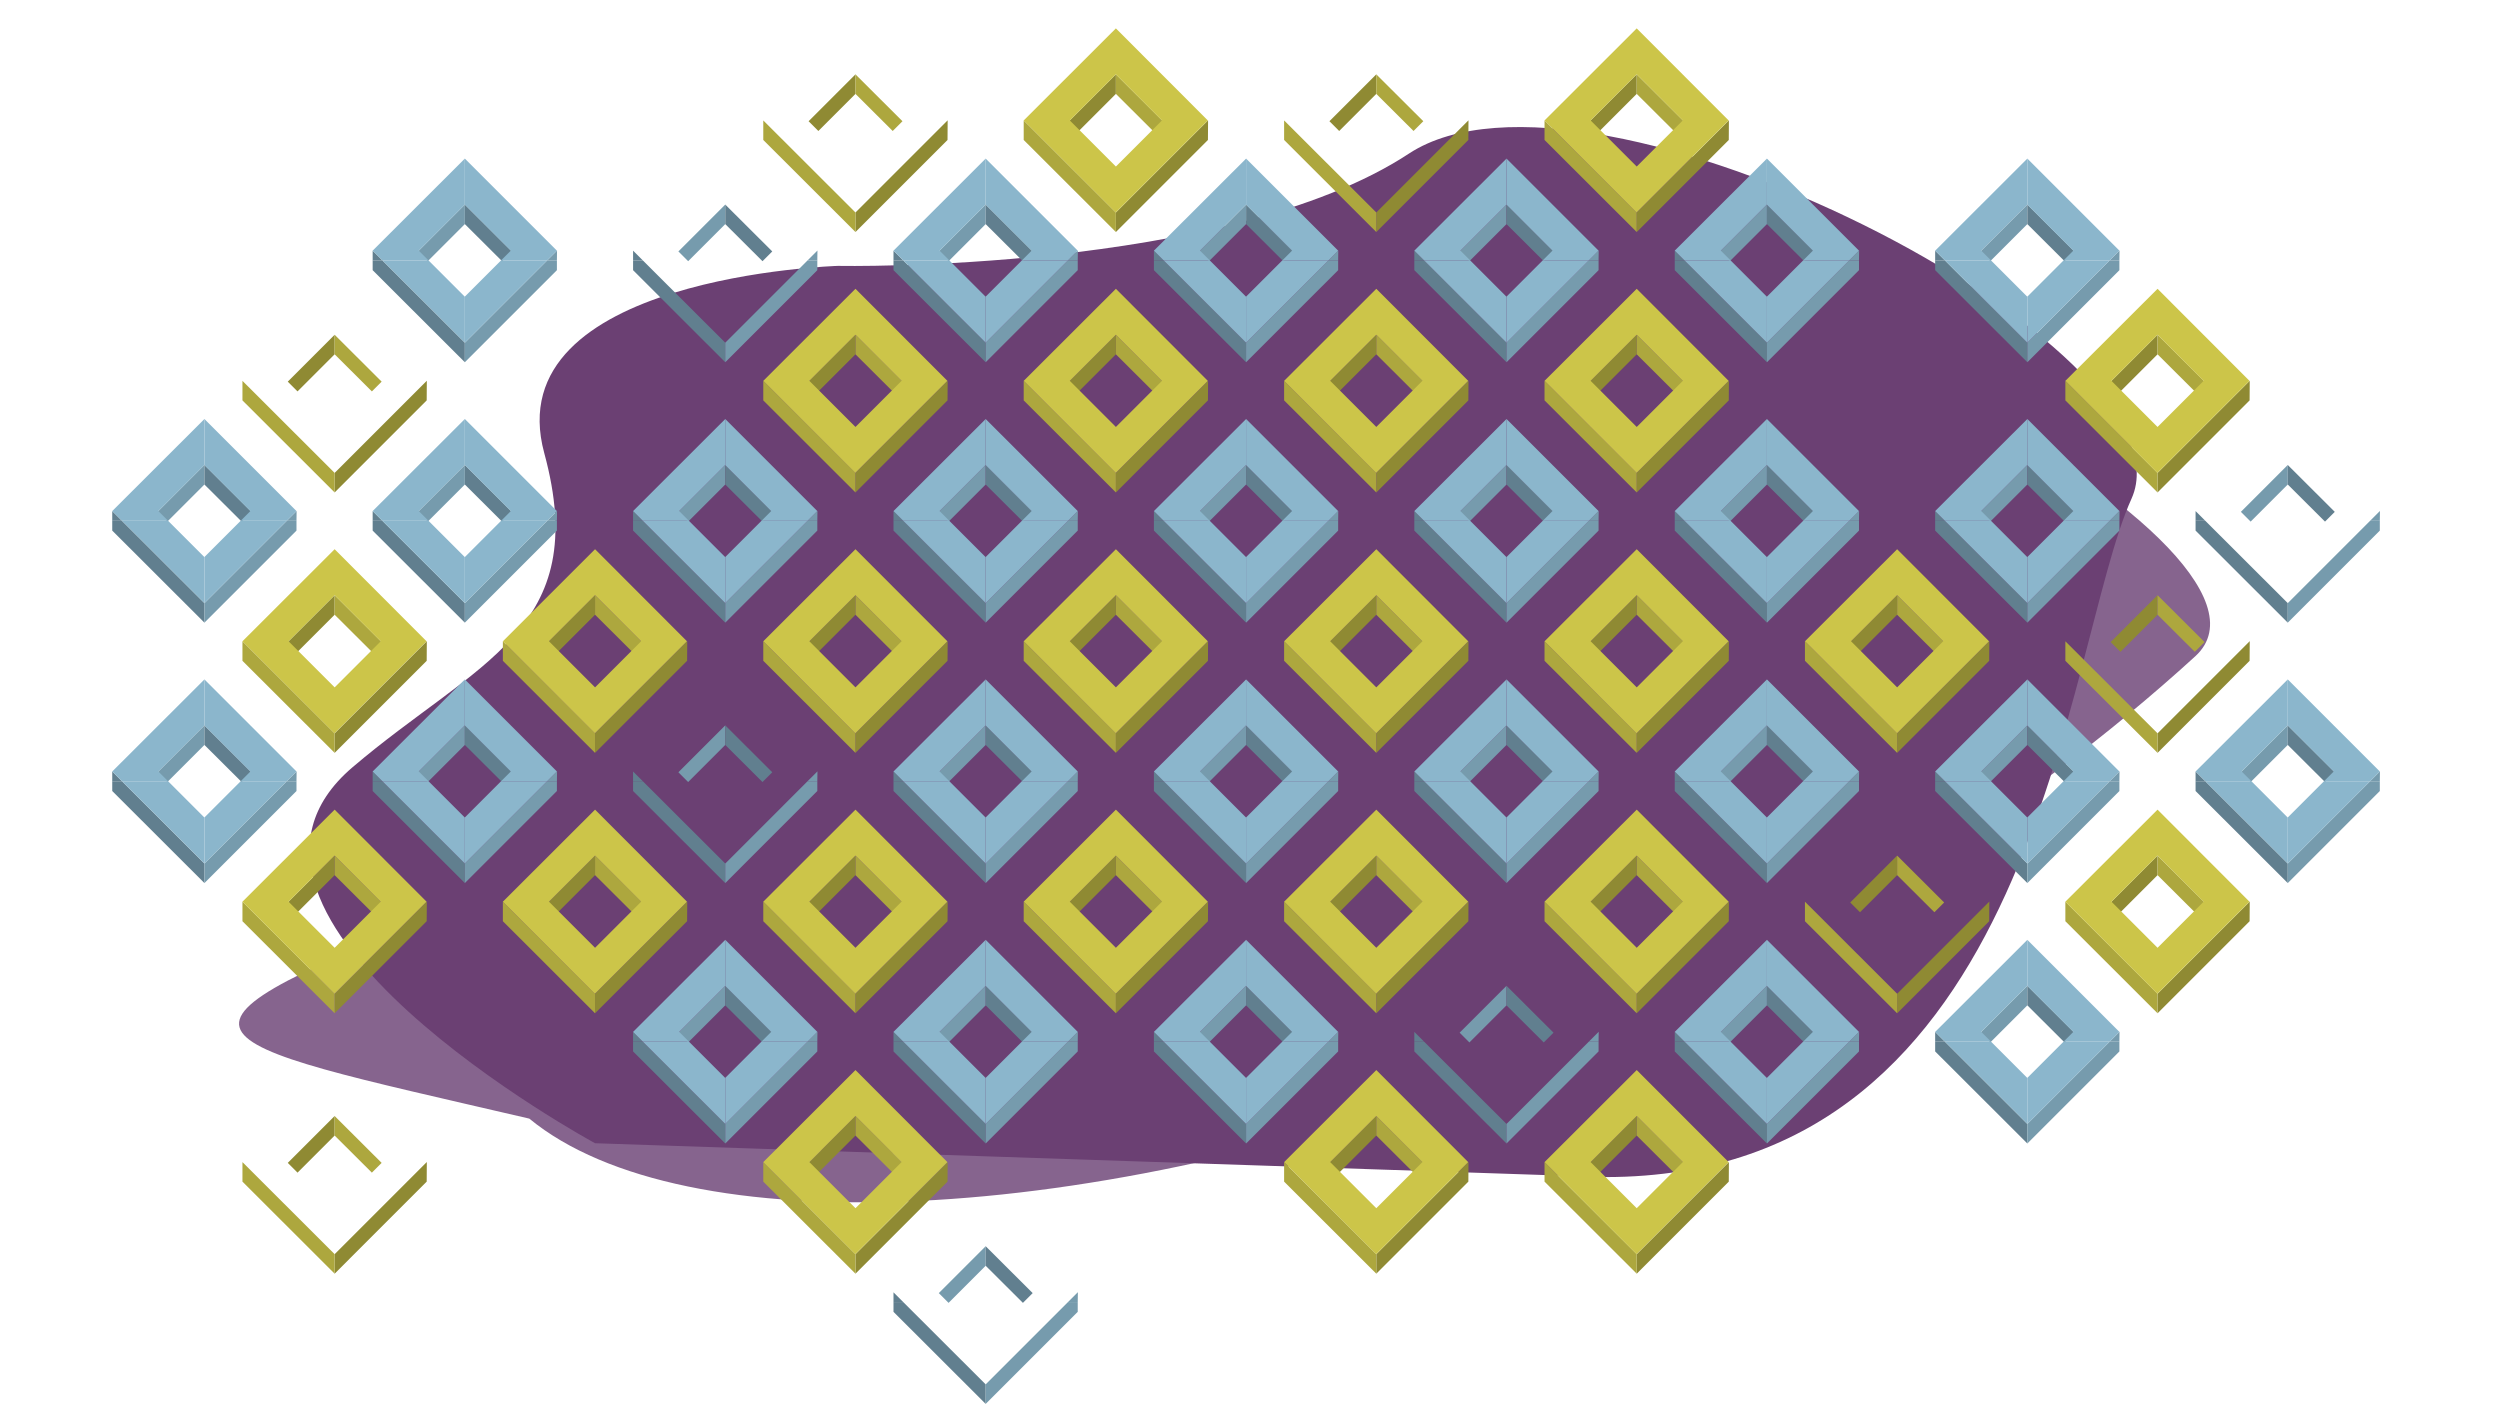<?xml version="1.0" encoding="utf-8"?>
<!-- Generator: Adobe Illustrator 23.0.0, SVG Export Plug-In . SVG Version: 6.00 Build 0)  -->
<svg version="1.1" id="Layer_1" xmlns="http://www.w3.org/2000/svg" xmlns:xlink="http://www.w3.org/1999/xlink" x="0px" y="0px"
	 viewBox="0 0 1920 1080" style="enable-background:new 0 0 1920 1080;" xml:space="preserve">
<style type="text/css">
	.st0{fill:#86648E;}
	.st1{fill:#6B4073;}
	.st2{fill:#769BAD;}
	.st3{fill:#617F8F;}
	.st4{fill:#8BB6CC;}
	.st5{fill:#8F8A33;}
	.st6{fill:#ADA73E;}
	.st7{fill:#CCC549;}
</style>
<path class="st0" d="M457,871c-292.2-69.8-369.5-69.3-137.2-160.8C436.7,664.2,504,605,467,469s225.5-143.8,225.5-143.8
	S991,331,1131,239s648.2,179.9,555,265C1147.7,995,217.5,1057.3,375,678"/>
<path class="st1" d="M457,878c0,0-321-174-186.2-288.8C366.5,507.7,455,484,418,348s225.5-143.8,225.5-143.8S942,210,1082,118
	s607,150,555,265s-71,521-404,521"/>
<g>
	<polygon class="st2" points="357,157.1 321,193.1 328.5,200.6 357,172.1 	"/>
	<polygon class="st3" points="293.7,200 286.2,192.5 286.2,200 	"/>
	<polygon class="st4" points="329.1,200 321.6,192.5 357,157.1 357,157.2 357,121.8 357,121.8 286.2,192.5 293.7,200 	"/>
</g>
<g>
	<polygon class="st3" points="357,157.1 357,172.1 385.6,200.6 393.1,193.1 	"/>
	<polygon class="st2" points="427.7,200 427.8,192.4 420.2,200 	"/>
	<polygon class="st4" points="384.8,200 420.2,200 427.7,192.5 357,121.8 357,157.2 392.3,192.5 	"/>
	<polygon class="st2" points="557,157.1 521,193.1 528.5,200.6 557,172.1 	"/>
	<polygon class="st3" points="493.7,200 486.2,192.5 486.2,200 	"/>
</g>
<g>
	<polygon class="st5" points="657,57.1 621,93.1 628.5,100.6 657,72.1 	"/>
	<polygon class="st6" points="657,57.1 657,72.1 685.6,100.6 693.1,93.1 	"/>
	<polygon class="st5" points="657,163.2 657,178.2 727.7,107.5 727.8,92.4 	"/>
	<polygon class="st6" points="657,163.2 586.2,92.5 586.2,107.5 657,178.2 	"/>
	<polygon class="st3" points="557,157.1 557,172.1 585.6,200.6 593.1,193.1 	"/>
	<polygon class="st2" points="627.7,200 627.8,192.4 620.2,200 	"/>
	<polygon class="st2" points="757,157.1 721,193.1 728.5,200.6 757,172.1 	"/>
	<polygon class="st3" points="693.7,200 686.2,192.5 686.2,200 	"/>
	<polygon class="st4" points="729.1,200 721.6,192.5 757,157.1 757,157.2 757,121.8 757,121.8 686.2,192.5 693.7,200 	"/>
</g>
<g>
	<polygon class="st5" points="857,57.1 821,93.1 828.5,100.6 857,72.1 	"/>
	<polygon class="st6" points="857,57.1 857,72.1 885.6,100.6 893.1,93.1 	"/>
	<polygon class="st5" points="857,163.2 857,178.2 927.7,107.5 927.8,92.4 	"/>
	<polygon class="st6" points="857,163.2 786.2,92.5 786.2,107.5 857,178.2 	"/>
	<path class="st7" d="M857,21.8l-70.8,70.7l70.7,70.7l70.7-70.7L857,21.8z M857,127.9l-35.4-35.4L857,57.1l35.4,35.4L857,127.9z"/>
	<polygon class="st3" points="757,157.1 757,172.1 785.6,200.6 793.1,193.1 	"/>
	<polygon class="st2" points="827.7,200 827.8,192.4 820.2,200 	"/>
	<polygon class="st4" points="784.8,200 820.2,200 827.7,192.5 757,121.8 757,157.2 792.3,192.5 	"/>
	<polygon class="st2" points="957,157.1 921,193.1 928.5,200.6 957,172.1 	"/>
	<polygon class="st3" points="893.7,200 886.2,192.5 886.2,200 	"/>
	<polygon class="st4" points="929.1,200 921.6,192.5 957,157.1 957,157.2 957,121.8 957,121.8 886.2,192.5 893.7,200 	"/>
</g>
<g>
	<polygon class="st5" points="1057,57.1 1021,93.1 1028.5,100.6 1057,72.1 	"/>
	<polygon class="st6" points="1057,57.1 1057,72.1 1085.6,100.6 1093.1,93.1 	"/>
	<polygon class="st5" points="1057,163.2 1057,178.2 1127.7,107.5 1127.8,92.4 	"/>
	<polygon class="st6" points="1057,163.2 986.2,92.5 986.2,107.5 1057,178.2 	"/>
	<polygon class="st3" points="957,157.1 957,172.1 985.6,200.6 993.1,193.1 	"/>
	<polygon class="st2" points="1027.7,200 1027.8,192.4 1020.2,200 	"/>
	<polygon class="st4" points="984.8,200 1020.2,200 1027.7,192.5 957,121.8 957,157.2 992.3,192.5 	"/>
	<polygon class="st2" points="1157,157.1 1121,193.1 1128.5,200.6 1157,172.1 	"/>
	<polygon class="st3" points="1093.7,200 1086.2,192.5 1086.2,200 	"/>
	<polygon class="st4" points="1129.1,200 1121.6,192.5 1157,157.1 1157,157.2 1157,121.8 1157,121.8 1086.2,192.5 1093.7,200 	"/>
</g>
<g>
	<polygon class="st5" points="1257,57.1 1221,93.1 1228.5,100.6 1257,72.1 	"/>
	<polygon class="st6" points="1257,57.1 1257,72.1 1285.6,100.6 1293.1,93.1 	"/>
	<polygon class="st5" points="1257,163.2 1257,178.2 1327.7,107.5 1327.8,92.4 	"/>
	<polygon class="st6" points="1257,163.2 1186.2,92.5 1186.2,107.5 1257,178.2 	"/>
	<path class="st7" d="M1257,21.8l-70.8,70.7l70.7,70.7l70.7-70.7L1257,21.8z M1257,127.9l-35.4-35.4l35.4-35.4l35.4,35.4L1257,127.9
		z"/>
	<polygon class="st3" points="1157,157.1 1157,172.1 1185.6,200.6 1193.1,193.1 	"/>
	<polygon class="st2" points="1227.7,200 1227.8,192.4 1220.2,200 	"/>
	<polygon class="st4" points="1184.8,200 1220.2,200 1227.7,192.5 1157,121.8 1157,157.2 1192.3,192.5 	"/>
	<polygon class="st2" points="1357,157.1 1321,193.1 1328.5,200.6 1357,172.1 	"/>
	<polygon class="st3" points="1293.7,200 1286.2,192.5 1286.2,200 	"/>
	<polygon class="st4" points="1329.1,200 1321.6,192.5 1357,157.1 1357,157.2 1357,121.8 1357,121.8 1286.2,192.5 1293.7,200 	"/>
</g>
<g>
	<polygon class="st3" points="1357,157.1 1357,172.1 1385.6,200.6 1393.1,193.1 	"/>
	<polygon class="st2" points="1427.7,200 1427.8,192.4 1420.2,200 	"/>
	<polygon class="st4" points="1384.8,200 1420.2,200 1427.7,192.5 1357,121.8 1357,157.2 1392.3,192.5 	"/>
	<polygon class="st2" points="1557,157.1 1521,193.1 1528.5,200.6 1557,172.1 	"/>
	<polygon class="st3" points="1493.7,200 1486.2,192.5 1486.2,200 	"/>
	<polygon class="st4" points="1529.1,200 1521.6,192.5 1557,157.1 1557,157.2 1557,121.8 1557,121.8 1486.2,192.5 1493.7,200 	"/>
</g>
<g>
	<polygon class="st3" points="1557,157.1 1557,172.1 1585.6,200.6 1593.1,193.1 	"/>
	<polygon class="st2" points="1627.7,200 1627.8,192.4 1620.2,200 	"/>
	<polygon class="st4" points="1584.8,200 1620.2,200 1627.7,192.5 1557,121.8 1557,157.2 1592.3,192.5 	"/>
</g>
<g>
	<polygon class="st2" points="157,357.1 121,393.1 128.5,400.6 157,372.1 	"/>
	<polygon class="st3" points="93.7,400 86.2,392.5 86.2,400 	"/>
	<polygon class="st4" points="129.1,400 121.6,392.5 157,357.1 157,357.2 157,321.8 157,321.8 86.2,392.5 93.7,400 	"/>
</g>
<g>
	<polygon class="st5" points="257,257.1 221,293.1 228.5,300.6 257,272.1 	"/>
	<polygon class="st6" points="257,257.1 257,272.1 285.6,300.6 293.1,293.1 	"/>
	<polygon class="st5" points="257,363.2 257,378.2 327.7,307.5 327.8,292.4 	"/>
	<polygon class="st6" points="257,363.2 186.2,292.5 186.2,307.5 257,378.2 	"/>
	<polygon class="st3" points="157,357.1 157,372.1 185.6,400.6 193.1,393.1 	"/>
	<polygon class="st2" points="227.7,400 227.8,392.4 220.2,400 	"/>
	<polygon class="st4" points="184.8,400 220.2,400 227.7,392.5 157,321.8 157,357.2 192.3,392.5 	"/>
	<polygon class="st2" points="357,357.1 321,393.1 328.5,400.6 357,372.1 	"/>
	<polygon class="st3" points="293.7,400 286.2,392.5 286.2,400 	"/>
	<polygon class="st4" points="329.1,400 321.6,392.5 357,357.1 357,357.2 357,321.8 357,321.8 286.2,392.5 293.7,400 	"/>
	<polygon class="st3" points="286.2,200 286.2,207.5 357,278.2 357,263.2 293.7,200 	"/>
	<polygon class="st4" points="357,227.8 357,227.9 329.1,200 293.7,200 357,263.2 357,263.2 	"/>
</g>
<g>
	<polygon class="st3" points="357,357.1 357,372.1 385.6,400.6 393.1,393.1 	"/>
	<polygon class="st2" points="427.7,400 427.8,392.4 420.2,400 	"/>
	<polygon class="st4" points="384.8,400 420.2,400 427.7,392.5 357,321.8 357,357.2 392.3,392.5 	"/>
	<polygon class="st2" points="557,357.1 521,393.1 528.5,400.6 557,372.1 	"/>
	<polygon class="st3" points="493.7,400 486.2,392.5 486.2,400 	"/>
	<polygon class="st4" points="529.1,400 521.6,392.5 557,357.1 557,357.2 557,321.8 557,321.8 486.2,392.5 493.7,400 	"/>
	<polygon class="st3" points="486.2,200 486.2,207.5 557,278.2 557,263.2 493.7,200 	"/>
	<polygon class="st2" points="420.2,200 357,263.2 357,278.2 427.7,207.5 427.7,200 	"/>
	<polygon class="st4" points="357,263.2 420.2,200 384.8,200 357,227.8 	"/>
</g>
<g>
	<polygon class="st5" points="657,257.1 621,293.1 628.5,300.6 657,272.1 	"/>
	<polygon class="st6" points="657,257.1 657,272.1 685.6,300.6 693.1,293.1 	"/>
	<polygon class="st5" points="657,363.2 657,378.2 727.7,307.5 727.8,292.4 	"/>
	<polygon class="st6" points="657,363.2 586.2,292.5 586.2,307.5 657,378.2 	"/>
	<path class="st7" d="M657,221.8l-70.8,70.7l70.7,70.7l70.7-70.7L657,221.8z M657,327.9l-35.4-35.4l35.4-35.4l35.4,35.4L657,327.9z"
		/>
	<polygon class="st3" points="557,357.1 557,372.1 585.6,400.6 593.1,393.1 	"/>
	<polygon class="st2" points="627.7,400 627.8,392.4 620.2,400 	"/>
	<polygon class="st4" points="584.8,400 620.2,400 627.7,392.5 557,321.8 557,357.2 592.3,392.5 	"/>
	<polygon class="st2" points="757,357.1 721,393.1 728.5,400.6 757,372.1 	"/>
	<polygon class="st3" points="693.7,400 686.2,392.5 686.2,400 	"/>
	<polygon class="st4" points="729.1,400 721.6,392.5 757,357.1 757,357.2 757,321.8 757,321.8 686.2,392.5 693.7,400 	"/>
	<polygon class="st3" points="686.2,200 686.2,207.5 757,278.2 757,263.2 693.7,200 	"/>
	<polygon class="st4" points="757,227.8 757,227.9 729.1,200 693.7,200 757,263.2 757,263.2 	"/>
	<polygon class="st2" points="620.2,200 557,263.2 557,278.2 627.7,207.5 627.7,200 	"/>
</g>
<g>
	<polygon class="st5" points="857,257.1 821,293.1 828.5,300.6 857,272.1 	"/>
	<polygon class="st6" points="857,257.1 857,272.1 885.6,300.6 893.1,293.1 	"/>
	<polygon class="st5" points="857,363.2 857,378.2 927.7,307.5 927.8,292.4 	"/>
	<polygon class="st6" points="857,363.2 786.2,292.5 786.2,307.5 857,378.2 	"/>
	<path class="st7" d="M857,221.8l-70.8,70.7l70.7,70.7l70.7-70.7L857,221.8z M857,327.9l-35.4-35.4l35.4-35.4l35.4,35.4L857,327.9z"
		/>
	<polygon class="st3" points="757,357.1 757,372.1 785.6,400.6 793.1,393.1 	"/>
	<polygon class="st2" points="827.7,400 827.8,392.4 820.2,400 	"/>
	<polygon class="st4" points="784.8,400 820.2,400 827.7,392.5 757,321.8 757,357.2 792.3,392.5 	"/>
	<polygon class="st2" points="957,357.1 921,393.1 928.5,400.6 957,372.1 	"/>
	<polygon class="st3" points="893.7,400 886.2,392.5 886.2,400 	"/>
	<polygon class="st4" points="929.1,400 921.6,392.5 957,357.1 957,357.2 957,321.8 957,321.8 886.2,392.5 893.7,400 	"/>
	<polygon class="st3" points="886.2,200 886.2,207.5 957,278.2 957,263.2 893.7,200 	"/>
	<polygon class="st4" points="957,227.8 957,227.9 929.1,200 893.7,200 957,263.2 957,263.2 	"/>
	<polygon class="st2" points="820.2,200 757,263.2 757,278.2 827.7,207.5 827.7,200 	"/>
	<polygon class="st4" points="757,263.2 820.2,200 784.8,200 757,227.8 	"/>
</g>
<g>
	<polygon class="st5" points="1057,257.1 1021,293.1 1028.5,300.6 1057,272.1 	"/>
	<polygon class="st6" points="1057,257.1 1057,272.1 1085.6,300.6 1093.1,293.1 	"/>
	<polygon class="st5" points="1057,363.2 1057,378.2 1127.7,307.5 1127.8,292.4 	"/>
	<polygon class="st6" points="1057,363.2 986.2,292.5 986.2,307.5 1057,378.2 	"/>
	<path class="st7" d="M1057,221.8l-70.8,70.7l70.7,70.7l70.7-70.7L1057,221.8z M1057,327.9l-35.4-35.4l35.4-35.4l35.4,35.4
		L1057,327.9z"/>
	<polygon class="st3" points="957,357.1 957,372.1 985.6,400.6 993.1,393.1 	"/>
	<polygon class="st2" points="1027.7,400 1027.8,392.4 1020.2,400 	"/>
	<polygon class="st4" points="984.8,400 1020.2,400 1027.7,392.5 957,321.8 957,357.2 992.3,392.5 	"/>
	<polygon class="st2" points="1157,357.1 1121,393.1 1128.5,400.6 1157,372.1 	"/>
	<polygon class="st3" points="1093.7,400 1086.2,392.5 1086.2,400 	"/>
	<polygon class="st4" points="1129.1,400 1121.6,392.5 1157,357.1 1157,357.2 1157,321.8 1157,321.8 1086.2,392.5 1093.7,400 	"/>
	<polygon class="st3" points="1086.2,200 1086.2,207.5 1157,278.2 1157,263.2 1093.7,200 	"/>
	<polygon class="st4" points="1157,227.8 1157,227.9 1129.1,200 1093.7,200 1157,263.2 1157,263.2 	"/>
	<polygon class="st2" points="1020.2,200 957,263.2 957,278.2 1027.7,207.5 1027.7,200 	"/>
	<polygon class="st4" points="957,263.2 1020.2,200 984.8,200 957,227.8 	"/>
</g>
<g>
	<polygon class="st5" points="1257,257.1 1221,293.1 1228.5,300.6 1257,272.1 	"/>
	<polygon class="st6" points="1257,257.1 1257,272.1 1285.6,300.6 1293.1,293.1 	"/>
	<polygon class="st5" points="1257,363.2 1257,378.2 1327.7,307.5 1327.8,292.4 	"/>
	<polygon class="st6" points="1257,363.2 1186.2,292.5 1186.2,307.5 1257,378.2 	"/>
	<path class="st7" d="M1257,221.8l-70.8,70.7l70.7,70.7l70.7-70.7L1257,221.8z M1257,327.9l-35.4-35.4l35.4-35.4l35.4,35.4
		L1257,327.9z"/>
	<polygon class="st3" points="1157,357.1 1157,372.1 1185.6,400.6 1193.1,393.1 	"/>
	<polygon class="st2" points="1227.7,400 1227.8,392.4 1220.2,400 	"/>
	<polygon class="st4" points="1184.8,400 1220.2,400 1227.7,392.5 1157,321.8 1157,357.2 1192.3,392.5 	"/>
	<polygon class="st2" points="1357,357.1 1321,393.1 1328.5,400.6 1357,372.1 	"/>
	<polygon class="st3" points="1293.7,400 1286.2,392.5 1286.2,400 	"/>
	<polygon class="st4" points="1329.1,400 1321.6,392.5 1357,357.1 1357,357.2 1357,321.8 1357,321.8 1286.2,392.5 1293.7,400 	"/>
	<polygon class="st3" points="1286.2,200 1286.2,207.5 1357,278.2 1357,263.2 1293.7,200 	"/>
	<polygon class="st4" points="1357,227.8 1357,227.9 1329.1,200 1293.7,200 1357,263.2 1357,263.2 	"/>
	<polygon class="st2" points="1220.2,200 1157,263.2 1157,278.2 1227.7,207.5 1227.7,200 	"/>
	<polygon class="st4" points="1157,263.2 1220.2,200 1184.8,200 1157,227.8 	"/>
</g>
<g>
	<polygon class="st3" points="1357,357.1 1357,372.1 1385.6,400.6 1393.1,393.1 	"/>
	<polygon class="st2" points="1427.7,400 1427.8,392.4 1420.2,400 	"/>
	<polygon class="st4" points="1384.8,400 1420.2,400 1427.7,392.5 1357,321.8 1357,357.2 1392.3,392.5 	"/>
	<polygon class="st2" points="1557,357.1 1521,393.1 1528.5,400.6 1557,372.1 	"/>
	<polygon class="st3" points="1493.7,400 1486.2,392.5 1486.2,400 	"/>
	<polygon class="st4" points="1529.1,400 1521.6,392.5 1557,357.1 1557,357.2 1557,321.8 1557,321.8 1486.2,392.5 1493.7,400 	"/>
	<polygon class="st3" points="1486.2,200 1486.2,207.5 1557,278.2 1557,263.2 1493.7,200 	"/>
	<polygon class="st4" points="1557,227.8 1557,227.9 1529.1,200 1493.7,200 1557,263.2 1557,263.2 	"/>
	<polygon class="st2" points="1420.2,200 1357,263.2 1357,278.2 1427.7,207.5 1427.7,200 	"/>
	<polygon class="st4" points="1357,263.2 1420.2,200 1384.8,200 1357,227.8 	"/>
</g>
<g>
	<polygon class="st5" points="1657,257.1 1621,293.1 1628.5,300.6 1657,272.1 	"/>
	<polygon class="st6" points="1657,257.1 1657,272.1 1685.6,300.6 1693.1,293.1 	"/>
	<polygon class="st5" points="1657,363.2 1657,378.2 1727.7,307.5 1727.8,292.4 	"/>
	<polygon class="st6" points="1657,363.2 1586.2,292.5 1586.2,307.5 1657,378.2 	"/>
	<path class="st7" d="M1657,221.8l-70.8,70.7l70.7,70.7l70.7-70.7L1657,221.8z M1657,327.9l-35.4-35.4l35.4-35.4l35.4,35.4
		L1657,327.9z"/>
	<polygon class="st3" points="1557,357.1 1557,372.1 1585.6,400.6 1593.1,393.1 	"/>
	<polygon class="st2" points="1627.7,400 1627.8,392.4 1620.2,400 	"/>
	<polygon class="st4" points="1584.8,400 1620.2,400 1627.7,392.5 1557,321.8 1557,357.2 1592.3,392.5 	"/>
	<polygon class="st2" points="1757,357.1 1721,393.1 1728.5,400.6 1757,372.1 	"/>
	<polygon class="st3" points="1693.7,400 1686.2,392.5 1686.2,400 	"/>
	<polygon class="st2" points="1620.2,200 1557,263.2 1557,278.2 1627.7,207.5 1627.7,200 	"/>
	<polygon class="st4" points="1557,263.2 1620.2,200 1584.8,200 1557,227.8 	"/>
</g>
<g>
	<polygon class="st3" points="1757,357.1 1757,372.1 1785.6,400.6 1793.1,393.1 	"/>
	<polygon class="st2" points="1827.7,400 1827.8,392.4 1820.2,400 	"/>
</g>
<g>
	<polygon class="st2" points="157,557.1 121,593.1 128.5,600.6 157,572.1 	"/>
	<polygon class="st3" points="93.7,600 86.2,592.5 86.2,600 	"/>
	<polygon class="st4" points="129.1,600 121.6,592.5 157,557.1 157,557.2 157,521.8 157,521.8 86.2,592.5 93.7,600 	"/>
	<polygon class="st3" points="86.2,400 86.2,407.5 157,478.2 157,463.2 93.7,400 	"/>
	<polygon class="st4" points="157,427.8 157,427.9 129.1,400 93.7,400 157,463.2 157,463.2 	"/>
</g>
<g>
	<polygon class="st5" points="257,457.1 221,493.1 228.5,500.6 257,472.1 	"/>
	<polygon class="st6" points="257,457.1 257,472.1 285.6,500.6 293.1,493.1 	"/>
	<polygon class="st5" points="257,563.2 257,578.2 327.7,507.5 327.8,492.4 	"/>
	<polygon class="st6" points="257,563.2 186.2,492.5 186.2,507.5 257,578.2 	"/>
	<path class="st7" d="M257,421.8l-70.8,70.7l70.7,70.7l70.7-70.7L257,421.8z M257,527.9l-35.4-35.4l35.4-35.4l35.4,35.4L257,527.9z"
		/>
	<polygon class="st3" points="157,557.1 157,572.1 185.6,600.6 193.1,593.1 	"/>
	<polygon class="st2" points="227.7,600 227.8,592.4 220.2,600 	"/>
	<polygon class="st4" points="184.8,600 220.2,600 227.7,592.5 157,521.8 157,557.2 192.3,592.5 	"/>
	<polygon class="st2" points="357,557.1 321,593.1 328.5,600.6 357,572.1 	"/>
	<polygon class="st3" points="293.7,600 286.2,592.5 286.2,600 	"/>
	<polygon class="st4" points="329.1,600 321.6,592.5 357,557.1 357,557.2 357,521.8 357,521.8 286.2,592.5 293.7,600 	"/>
	<polygon class="st3" points="286.2,400 286.2,407.5 357,478.2 357,463.2 293.7,400 	"/>
	<polygon class="st4" points="357,427.8 357,427.9 329.1,400 293.7,400 357,463.2 357,463.2 	"/>
	<polygon class="st2" points="220.2,400 157,463.2 157,478.2 227.7,407.5 227.7,400 	"/>
	<polygon class="st4" points="157,463.2 220.2,400 184.8,400 157,427.8 	"/>
</g>
<g>
	<polygon class="st5" points="457,457.1 421,493.1 428.5,500.6 457,472.1 	"/>
	<polygon class="st6" points="457,457.1 457,472.1 485.6,500.6 493.1,493.1 	"/>
	<polygon class="st5" points="457,563.2 457,578.2 527.7,507.5 527.8,492.4 	"/>
	<polygon class="st6" points="457,563.2 386.2,492.5 386.2,507.5 457,578.2 	"/>
	<path class="st7" d="M457,421.8l-70.8,70.7l70.7,70.7l70.7-70.7L457,421.8z M457,527.9l-35.4-35.4l35.4-35.4l35.4,35.4L457,527.9z"
		/>
	<polygon class="st3" points="357,557.1 357,572.1 385.6,600.6 393.1,593.1 	"/>
	<polygon class="st2" points="427.7,600 427.8,592.4 420.2,600 	"/>
	<polygon class="st4" points="384.8,600 420.2,600 427.7,592.5 357,521.8 357,557.2 392.3,592.5 	"/>
	<polygon class="st2" points="557,557.1 521,593.1 528.5,600.6 557,572.1 	"/>
	<polygon class="st3" points="493.7,600 486.2,592.5 486.2,600 	"/>
	<polygon class="st3" points="486.2,400 486.2,407.5 557,478.2 557,463.2 493.7,400 	"/>
	<polygon class="st4" points="557,427.8 557,427.9 529.1,400 493.7,400 557,463.2 557,463.2 	"/>
	<polygon class="st2" points="420.2,400 357,463.2 357,478.2 427.7,407.5 427.7,400 	"/>
	<polygon class="st4" points="357,463.2 420.2,400 384.8,400 357,427.8 	"/>
</g>
<g>
	<polygon class="st5" points="657,457.1 621,493.1 628.5,500.6 657,472.1 	"/>
	<polygon class="st6" points="657,457.1 657,472.1 685.6,500.6 693.1,493.1 	"/>
	<polygon class="st5" points="657,563.2 657,578.2 727.7,507.5 727.8,492.4 	"/>
	<polygon class="st6" points="657,563.2 586.2,492.5 586.2,507.5 657,578.2 	"/>
	<path class="st7" d="M657,421.8l-70.8,70.7l70.7,70.7l70.7-70.7L657,421.8z M657,527.9l-35.4-35.4l35.4-35.4l35.4,35.4L657,527.9z"
		/>
	<polygon class="st3" points="557,557.1 557,572.1 585.6,600.6 593.1,593.1 	"/>
	<polygon class="st2" points="627.7,600 627.8,592.4 620.2,600 	"/>
	<polygon class="st2" points="757,557.1 721,593.1 728.5,600.6 757,572.1 	"/>
	<polygon class="st3" points="693.7,600 686.2,592.5 686.2,600 	"/>
	<polygon class="st4" points="729.1,600 721.6,592.5 757,557.1 757,557.2 757,521.8 757,521.8 686.2,592.5 693.7,600 	"/>
	<polygon class="st3" points="686.2,400 686.2,407.5 757,478.2 757,463.2 693.7,400 	"/>
	<polygon class="st4" points="757,427.8 757,427.9 729.1,400 693.7,400 757,463.2 757,463.2 	"/>
	<polygon class="st2" points="620.2,400 557,463.2 557,478.2 627.7,407.5 627.7,400 	"/>
	<polygon class="st4" points="557,463.2 620.2,400 584.8,400 557,427.8 	"/>
</g>
<g>
	<polygon class="st5" points="857,457.1 821,493.1 828.5,500.6 857,472.1 	"/>
	<polygon class="st6" points="857,457.1 857,472.1 885.6,500.6 893.1,493.1 	"/>
	<polygon class="st5" points="857,563.2 857,578.2 927.7,507.5 927.8,492.4 	"/>
	<polygon class="st6" points="857,563.2 786.2,492.5 786.2,507.5 857,578.2 	"/>
	<path class="st7" d="M857,421.8l-70.8,70.7l70.7,70.7l70.7-70.7L857,421.8z M857,527.9l-35.4-35.4l35.4-35.4l35.4,35.4L857,527.9z"
		/>
	<polygon class="st3" points="757,557.1 757,572.1 785.6,600.6 793.1,593.1 	"/>
	<polygon class="st2" points="827.7,600 827.8,592.4 820.2,600 	"/>
	<polygon class="st4" points="784.8,600 820.2,600 827.7,592.5 757,521.8 757,557.2 792.3,592.5 	"/>
	<polygon class="st2" points="957,557.1 921,593.1 928.5,600.6 957,572.1 	"/>
	<polygon class="st3" points="893.7,600 886.2,592.5 886.2,600 	"/>
	<polygon class="st4" points="929.1,600 921.6,592.5 957,557.1 957,557.2 957,521.8 957,521.8 886.2,592.5 893.7,600 	"/>
	<polygon class="st3" points="886.2,400 886.2,407.5 957,478.2 957,463.2 893.7,400 	"/>
	<polygon class="st4" points="957,427.8 957,427.9 929.1,400 893.7,400 957,463.2 957,463.2 	"/>
	<polygon class="st2" points="820.2,400 757,463.2 757,478.2 827.7,407.5 827.7,400 	"/>
	<polygon class="st4" points="757,463.2 820.2,400 784.8,400 757,427.8 	"/>
</g>
<g>
	<polygon class="st5" points="1057,457.1 1021,493.1 1028.5,500.6 1057,472.1 	"/>
	<polygon class="st6" points="1057,457.1 1057,472.1 1085.6,500.6 1093.1,493.1 	"/>
	<polygon class="st5" points="1057,563.2 1057,578.2 1127.7,507.5 1127.8,492.4 	"/>
	<polygon class="st6" points="1057,563.2 986.2,492.5 986.2,507.5 1057,578.2 	"/>
	<path class="st7" d="M1057,421.8l-70.8,70.7l70.7,70.7l70.7-70.7L1057,421.8z M1057,527.9l-35.4-35.4l35.4-35.4l35.4,35.4
		L1057,527.9z"/>
	<polygon class="st3" points="957,557.1 957,572.1 985.6,600.6 993.1,593.1 	"/>
	<polygon class="st2" points="1027.7,600 1027.8,592.4 1020.2,600 	"/>
	<polygon class="st4" points="984.8,600 1020.2,600 1027.7,592.5 957,521.8 957,557.2 992.3,592.5 	"/>
	<polygon class="st2" points="1157,557.1 1121,593.1 1128.5,600.6 1157,572.1 	"/>
	<polygon class="st3" points="1093.7,600 1086.2,592.5 1086.2,600 	"/>
	<polygon class="st4" points="1129.1,600 1121.6,592.5 1157,557.1 1157,557.2 1157,521.8 1157,521.8 1086.2,592.5 1093.7,600 	"/>
	<polygon class="st3" points="1086.2,400 1086.2,407.5 1157,478.2 1157,463.2 1093.7,400 	"/>
	<polygon class="st4" points="1157,427.8 1157,427.9 1129.1,400 1093.7,400 1157,463.2 1157,463.2 	"/>
	<polygon class="st2" points="1020.2,400 957,463.2 957,478.2 1027.7,407.5 1027.7,400 	"/>
	<polygon class="st4" points="957,463.2 1020.2,400 984.8,400 957,427.8 	"/>
</g>
<g>
	<polygon class="st5" points="1257,457.1 1221,493.1 1228.5,500.6 1257,472.1 	"/>
	<polygon class="st6" points="1257,457.1 1257,472.1 1285.6,500.6 1293.1,493.1 	"/>
	<polygon class="st5" points="1257,563.2 1257,578.2 1327.7,507.5 1327.8,492.4 	"/>
	<polygon class="st6" points="1257,563.2 1186.2,492.5 1186.2,507.5 1257,578.2 	"/>
	<path class="st7" d="M1257,421.8l-70.8,70.7l70.7,70.7l70.7-70.7L1257,421.8z M1257,527.9l-35.4-35.4l35.4-35.4l35.4,35.4
		L1257,527.9z"/>
	<polygon class="st3" points="1157,557.1 1157,572.1 1185.6,600.6 1193.1,593.1 	"/>
	<polygon class="st2" points="1227.7,600 1227.8,592.4 1220.2,600 	"/>
	<polygon class="st4" points="1184.8,600 1220.2,600 1227.7,592.5 1157,521.8 1157,557.2 1192.3,592.5 	"/>
	<polygon class="st2" points="1357,557.1 1321,593.1 1328.5,600.6 1357,572.1 	"/>
	<polygon class="st3" points="1293.7,600 1286.2,592.5 1286.2,600 	"/>
	<polygon class="st4" points="1329.1,600 1321.6,592.5 1357,557.1 1357,557.2 1357,521.8 1357,521.8 1286.2,592.5 1293.7,600 	"/>
	<polygon class="st3" points="1286.2,400 1286.2,407.5 1357,478.2 1357,463.2 1293.7,400 	"/>
	<polygon class="st4" points="1357,427.8 1357,427.9 1329.1,400 1293.7,400 1357,463.2 1357,463.2 	"/>
	<polygon class="st2" points="1220.2,400 1157,463.2 1157,478.2 1227.7,407.5 1227.7,400 	"/>
	<polygon class="st4" points="1157,463.2 1220.2,400 1184.8,400 1157,427.8 	"/>
</g>
<g>
	<polygon class="st5" points="1457,457.1 1421,493.1 1428.5,500.6 1457,472.1 	"/>
	<polygon class="st6" points="1457,457.1 1457,472.1 1485.6,500.6 1493.1,493.1 	"/>
	<polygon class="st5" points="1457,563.2 1457,578.2 1527.7,507.5 1527.8,492.4 	"/>
	<polygon class="st6" points="1457,563.2 1386.2,492.5 1386.2,507.5 1457,578.2 	"/>
	<path class="st7" d="M1457,421.8l-70.8,70.7l70.7,70.7l70.7-70.7L1457,421.8z M1457,527.9l-35.4-35.4l35.4-35.4l35.4,35.4
		L1457,527.9z"/>
	<polygon class="st3" points="1357,557.1 1357,572.1 1385.6,600.6 1393.1,593.1 	"/>
	<polygon class="st2" points="1427.7,600 1427.8,592.4 1420.2,600 	"/>
	<polygon class="st4" points="1384.8,600 1420.2,600 1427.7,592.5 1357,521.8 1357,557.2 1392.3,592.5 	"/>
	<polygon class="st2" points="1557,557.1 1521,593.1 1528.5,600.6 1557,572.1 	"/>
	<polygon class="st3" points="1493.7,600 1486.2,592.5 1486.2,600 	"/>
	<polygon class="st4" points="1529.1,600 1521.6,592.5 1557,557.1 1557,557.2 1557,521.8 1557,521.8 1486.2,592.5 1493.7,600 	"/>
	<polygon class="st3" points="1486.2,400 1486.2,407.5 1557,478.2 1557,463.2 1493.7,400 	"/>
	<polygon class="st4" points="1557,427.8 1557,427.9 1529.1,400 1493.7,400 1557,463.2 1557,463.2 	"/>
	<polygon class="st2" points="1420.2,400 1357,463.2 1357,478.2 1427.7,407.5 1427.7,400 	"/>
	<polygon class="st4" points="1357,463.2 1420.2,400 1384.8,400 1357,427.8 	"/>
</g>
<g>
	<polygon class="st5" points="1657,457.1 1621,493.1 1628.5,500.6 1657,472.1 	"/>
	<polygon class="st6" points="1657,457.1 1657,472.1 1685.6,500.6 1693.1,493.1 	"/>
	<polygon class="st5" points="1657,563.2 1657,578.2 1727.7,507.5 1727.8,492.4 	"/>
	<polygon class="st6" points="1657,563.2 1586.2,492.5 1586.2,507.5 1657,578.2 	"/>
	<polygon class="st3" points="1557,557.1 1557,572.1 1585.6,600.6 1593.1,593.1 	"/>
	<polygon class="st2" points="1627.7,600 1627.8,592.4 1620.2,600 	"/>
	<polygon class="st4" points="1584.8,600 1620.2,600 1627.7,592.5 1557,521.8 1557,557.2 1592.3,592.5 	"/>
	<polygon class="st2" points="1757,557.1 1721,593.1 1728.5,600.6 1757,572.1 	"/>
	<polygon class="st3" points="1693.7,600 1686.2,592.5 1686.2,600 	"/>
	<polygon class="st4" points="1729.1,600 1721.6,592.5 1757,557.1 1757,557.2 1757,521.8 1757,521.8 1686.2,592.5 1693.7,600 	"/>
	<polygon class="st3" points="1686.2,400 1686.2,407.5 1757,478.2 1757,463.2 1693.7,400 	"/>
	<polygon class="st2" points="1620.2,400 1557,463.2 1557,478.2 1627.7,407.5 1627.7,400 	"/>
	<polygon class="st4" points="1557,463.2 1620.2,400 1584.8,400 1557,427.8 	"/>
</g>
<g>
	<polygon class="st3" points="1757,557.1 1757,572.1 1785.6,600.6 1793.1,593.1 	"/>
	<polygon class="st2" points="1827.7,600 1827.8,592.4 1820.2,600 	"/>
	<polygon class="st4" points="1784.8,600 1820.2,600 1827.7,592.5 1757,521.8 1757,557.2 1792.3,592.5 	"/>
	<polygon class="st2" points="1820.2,400 1757,463.2 1757,478.2 1827.7,407.5 1827.7,400 	"/>
</g>
<g>
	<polygon class="st3" points="86.2,600 86.2,607.5 157,678.2 157,663.2 93.7,600 	"/>
	<polygon class="st4" points="157,627.8 157,627.9 129.1,600 93.7,600 157,663.2 157,663.2 	"/>
</g>
<g>
	<polygon class="st5" points="257,657.1 221,693.1 228.5,700.6 257,672.1 	"/>
	<polygon class="st6" points="257,657.1 257,672.1 285.6,700.6 293.1,693.1 	"/>
	<polygon class="st5" points="257,763.2 257,778.2 327.7,707.5 327.8,692.4 	"/>
	<polygon class="st6" points="257,763.2 186.2,692.5 186.2,707.5 257,778.2 	"/>
	<path class="st7" d="M257,621.8l-70.8,70.7l70.7,70.7l70.7-70.7L257,621.8z M257,727.9l-35.4-35.4l35.4-35.4l35.4,35.4L257,727.9z"
		/>
	<polygon class="st3" points="286.2,600 286.2,607.5 357,678.2 357,663.2 293.7,600 	"/>
	<polygon class="st4" points="357,627.8 357,627.9 329.1,600 293.7,600 357,663.2 357,663.2 	"/>
	<polygon class="st2" points="220.2,600 157,663.2 157,678.2 227.7,607.5 227.7,600 	"/>
	<polygon class="st4" points="157,663.2 220.2,600 184.8,600 157,627.8 	"/>
</g>
<g>
	<polygon class="st5" points="457,657.1 421,693.1 428.5,700.6 457,672.1 	"/>
	<polygon class="st6" points="457,657.1 457,672.1 485.6,700.6 493.1,693.1 	"/>
	<polygon class="st5" points="457,763.2 457,778.2 527.7,707.5 527.8,692.4 	"/>
	<polygon class="st6" points="457,763.2 386.2,692.5 386.2,707.5 457,778.2 	"/>
	<path class="st7" d="M457,621.8l-70.8,70.7l70.7,70.7l70.7-70.7L457,621.8z M457,727.9l-35.4-35.4l35.4-35.4l35.4,35.4L457,727.9z"
		/>
	<polygon class="st2" points="557,757.1 521,793.1 528.5,800.6 557,772.1 	"/>
	<polygon class="st3" points="493.7,800 486.2,792.5 486.2,800 	"/>
	<polygon class="st4" points="529.1,800 521.6,792.5 557,757.1 557,757.2 557,721.8 557,721.8 486.2,792.5 493.7,800 	"/>
	<polygon class="st3" points="486.2,600 486.2,607.5 557,678.2 557,663.2 493.7,600 	"/>
	<polygon class="st2" points="420.2,600 357,663.2 357,678.2 427.7,607.5 427.7,600 	"/>
	<polygon class="st4" points="357,663.2 420.2,600 384.8,600 357,627.8 	"/>
</g>
<g>
	<polygon class="st5" points="657,657.1 621,693.1 628.5,700.6 657,672.1 	"/>
	<polygon class="st6" points="657,657.1 657,672.1 685.6,700.6 693.1,693.1 	"/>
	<polygon class="st5" points="657,763.2 657,778.2 727.7,707.5 727.8,692.4 	"/>
	<polygon class="st6" points="657,763.2 586.2,692.5 586.2,707.5 657,778.2 	"/>
	<path class="st7" d="M657,621.8l-70.8,70.7l70.7,70.7l70.7-70.7L657,621.8z M657,727.9l-35.4-35.4l35.4-35.4l35.4,35.4L657,727.9z"
		/>
	<polygon class="st3" points="557,757.1 557,772.1 585.6,800.6 593.1,793.1 	"/>
	<polygon class="st2" points="627.7,800 627.8,792.4 620.2,800 	"/>
	<polygon class="st4" points="584.8,800 620.2,800 627.7,792.5 557,721.8 557,757.2 592.3,792.5 	"/>
	<polygon class="st2" points="757,757.1 721,793.1 728.5,800.6 757,772.1 	"/>
	<polygon class="st3" points="693.7,800 686.2,792.5 686.2,800 	"/>
	<polygon class="st4" points="729.1,800 721.6,792.5 757,757.1 757,757.2 757,721.8 757,721.8 686.2,792.5 693.7,800 	"/>
	<polygon class="st3" points="686.2,600 686.2,607.5 757,678.2 757,663.2 693.7,600 	"/>
	<polygon class="st4" points="757,627.8 757,627.9 729.1,600 693.7,600 757,663.2 757,663.2 	"/>
	<polygon class="st2" points="620.2,600 557,663.2 557,678.2 627.7,607.5 627.7,600 	"/>
</g>
<g>
	<polygon class="st5" points="857,657.1 821,693.1 828.5,700.6 857,672.1 	"/>
	<polygon class="st6" points="857,657.1 857,672.1 885.6,700.6 893.1,693.1 	"/>
	<polygon class="st5" points="857,763.2 857,778.2 927.7,707.5 927.8,692.4 	"/>
	<polygon class="st6" points="857,763.2 786.2,692.5 786.2,707.5 857,778.2 	"/>
	<path class="st7" d="M857,621.8l-70.8,70.7l70.7,70.7l70.7-70.7L857,621.8z M857,727.9l-35.4-35.4l35.4-35.4l35.4,35.4L857,727.9z"
		/>
	<polygon class="st3" points="757,757.1 757,772.1 785.6,800.6 793.1,793.1 	"/>
	<polygon class="st2" points="827.7,800 827.8,792.4 820.2,800 	"/>
	<polygon class="st4" points="784.8,800 820.2,800 827.7,792.5 757,721.8 757,757.2 792.3,792.5 	"/>
	<polygon class="st2" points="957,757.1 921,793.1 928.5,800.6 957,772.1 	"/>
	<polygon class="st3" points="893.7,800 886.2,792.5 886.2,800 	"/>
	<polygon class="st4" points="929.1,800 921.6,792.5 957,757.1 957,757.2 957,721.8 957,721.8 886.2,792.5 893.7,800 	"/>
	<polygon class="st3" points="886.2,600 886.2,607.5 957,678.2 957,663.2 893.7,600 	"/>
	<polygon class="st4" points="957,627.8 957,627.9 929.1,600 893.7,600 957,663.2 957,663.2 	"/>
	<polygon class="st2" points="820.2,600 757,663.2 757,678.2 827.7,607.5 827.7,600 	"/>
	<polygon class="st4" points="757,663.2 820.2,600 784.8,600 757,627.8 	"/>
</g>
<g>
	<polygon class="st5" points="1057,657.1 1021,693.1 1028.5,700.6 1057,672.1 	"/>
	<polygon class="st6" points="1057,657.1 1057,672.1 1085.6,700.6 1093.1,693.1 	"/>
	<polygon class="st5" points="1057,763.2 1057,778.2 1127.7,707.5 1127.8,692.4 	"/>
	<polygon class="st6" points="1057,763.2 986.2,692.5 986.2,707.5 1057,778.2 	"/>
	<path class="st7" d="M1057,621.8l-70.8,70.7l70.7,70.7l70.7-70.7L1057,621.8z M1057,727.9l-35.4-35.4l35.4-35.4l35.4,35.4
		L1057,727.9z"/>
	<polygon class="st3" points="957,757.1 957,772.1 985.6,800.6 993.1,793.1 	"/>
	<polygon class="st2" points="1027.7,800 1027.8,792.4 1020.2,800 	"/>
	<polygon class="st4" points="984.8,800 1020.2,800 1027.7,792.5 957,721.8 957,757.2 992.3,792.5 	"/>
	<polygon class="st2" points="1157,757.1 1121,793.1 1128.5,800.6 1157,772.1 	"/>
	<polygon class="st3" points="1093.7,800 1086.2,792.5 1086.2,800 	"/>
	<polygon class="st3" points="1086.2,600 1086.2,607.5 1157,678.2 1157,663.2 1093.7,600 	"/>
	<polygon class="st4" points="1157,627.8 1157,627.9 1129.1,600 1093.7,600 1157,663.2 1157,663.2 	"/>
	<polygon class="st2" points="1020.2,600 957,663.2 957,678.2 1027.7,607.5 1027.7,600 	"/>
	<polygon class="st4" points="957,663.2 1020.2,600 984.8,600 957,627.8 	"/>
</g>
<g>
	<polygon class="st5" points="1257,657.1 1221,693.1 1228.5,700.6 1257,672.1 	"/>
	<polygon class="st6" points="1257,657.1 1257,672.1 1285.6,700.6 1293.1,693.1 	"/>
	<polygon class="st5" points="1257,763.2 1257,778.2 1327.7,707.5 1327.8,692.4 	"/>
	<polygon class="st6" points="1257,763.2 1186.2,692.5 1186.2,707.5 1257,778.2 	"/>
	<path class="st7" d="M1257,621.8l-70.8,70.7l70.7,70.7l70.7-70.7L1257,621.8z M1257,727.9l-35.4-35.4l35.4-35.4l35.4,35.4
		L1257,727.9z"/>
	<polygon class="st3" points="1157,757.1 1157,772.1 1185.6,800.6 1193.1,793.1 	"/>
	<polygon class="st2" points="1227.7,800 1227.8,792.4 1220.2,800 	"/>
	<polygon class="st2" points="1357,757.1 1321,793.1 1328.5,800.6 1357,772.1 	"/>
	<polygon class="st3" points="1293.7,800 1286.2,792.5 1286.2,800 	"/>
	<polygon class="st4" points="1329.1,800 1321.6,792.5 1357,757.1 1357,757.2 1357,721.8 1357,721.8 1286.2,792.5 1293.7,800 	"/>
	<polygon class="st3" points="1286.2,600 1286.2,607.5 1357,678.2 1357,663.2 1293.7,600 	"/>
	<polygon class="st4" points="1357,627.8 1357,627.9 1329.1,600 1293.7,600 1357,663.2 1357,663.2 	"/>
	<polygon class="st2" points="1220.2,600 1157,663.2 1157,678.2 1227.7,607.5 1227.7,600 	"/>
	<polygon class="st4" points="1157,663.2 1220.2,600 1184.8,600 1157,627.8 	"/>
</g>
<g>
	<polygon class="st5" points="1457,657.1 1421,693.1 1428.5,700.6 1457,672.1 	"/>
	<polygon class="st6" points="1457,657.1 1457,672.1 1485.6,700.6 1493.1,693.1 	"/>
	<polygon class="st5" points="1457,763.2 1457,778.2 1527.7,707.5 1527.8,692.4 	"/>
	<polygon class="st6" points="1457,763.2 1386.2,692.5 1386.2,707.5 1457,778.2 	"/>
	<polygon class="st3" points="1357,757.1 1357,772.1 1385.6,800.6 1393.1,793.1 	"/>
	<polygon class="st2" points="1427.7,800 1427.8,792.4 1420.2,800 	"/>
	<polygon class="st4" points="1384.8,800 1420.2,800 1427.7,792.5 1357,721.8 1357,757.2 1392.3,792.5 	"/>
	<polygon class="st2" points="1557,757.1 1521,793.1 1528.5,800.6 1557,772.1 	"/>
	<polygon class="st3" points="1493.7,800 1486.2,792.5 1486.2,800 	"/>
	<polygon class="st4" points="1529.1,800 1521.6,792.5 1557,757.1 1557,757.2 1557,721.8 1557,721.8 1486.2,792.5 1493.7,800 	"/>
	<polygon class="st3" points="1486.2,600 1486.2,607.5 1557,678.2 1557,663.2 1493.7,600 	"/>
	<polygon class="st4" points="1557,627.8 1557,627.9 1529.1,600 1493.7,600 1557,663.2 1557,663.2 	"/>
	<polygon class="st2" points="1420.2,600 1357,663.2 1357,678.2 1427.7,607.5 1427.7,600 	"/>
	<polygon class="st4" points="1357,663.2 1420.2,600 1384.8,600 1357,627.8 	"/>
</g>
<g>
	<polygon class="st5" points="1657,657.1 1621,693.1 1628.5,700.6 1657,672.1 	"/>
	<polygon class="st6" points="1657,657.1 1657,672.1 1685.6,700.6 1693.1,693.1 	"/>
	<polygon class="st5" points="1657,763.2 1657,778.2 1727.7,707.5 1727.8,692.4 	"/>
	<polygon class="st6" points="1657,763.2 1586.2,692.5 1586.2,707.5 1657,778.2 	"/>
	<path class="st7" d="M1657,621.8l-70.8,70.7l70.7,70.7l70.7-70.7L1657,621.8z M1657,727.9l-35.4-35.4l35.4-35.4l35.4,35.4
		L1657,727.9z"/>
	<polygon class="st3" points="1557,757.1 1557,772.1 1585.6,800.6 1593.1,793.1 	"/>
	<polygon class="st2" points="1627.7,800 1627.8,792.4 1620.2,800 	"/>
	<polygon class="st4" points="1584.8,800 1620.2,800 1627.7,792.5 1557,721.8 1557,757.2 1592.3,792.5 	"/>
	<polygon class="st3" points="1686.2,600 1686.2,607.5 1757,678.2 1757,663.2 1693.7,600 	"/>
	<polygon class="st4" points="1757,627.8 1757,627.9 1729.1,600 1693.7,600 1757,663.2 1757,663.2 	"/>
	<polygon class="st2" points="1620.2,600 1557,663.2 1557,678.2 1627.7,607.5 1627.7,600 	"/>
	<polygon class="st4" points="1557,663.2 1620.2,600 1584.8,600 1557,627.8 	"/>
</g>
<g>
	<polygon class="st2" points="1820.2,600 1757,663.2 1757,678.2 1827.7,607.5 1827.7,600 	"/>
	<polygon class="st4" points="1757,663.2 1820.2,600 1784.8,600 1757,627.8 	"/>
</g>
<g>
	<polygon class="st5" points="257,857.1 221,893.1 228.5,900.6 257,872.1 	"/>
	<polygon class="st6" points="257,857.1 257,872.1 285.6,900.6 293.1,893.1 	"/>
	<polyline class="st5" points="327.7,907.5 327.8,892.4 257,963.2 257,978.2 	"/>
	<polygon class="st6" points="257,963.2 186.2,892.5 186.2,907.5 257,978.2 	"/>
</g>
<g>
	<line class="st4" x1="557" y1="921.8" x2="557" y2="921.8"/>
	<polygon class="st3" points="486.2,800 486.2,807.5 557,878.2 557,863.2 493.7,800 	"/>
	<polygon class="st4" points="557,827.8 557,827.9 529.1,800 493.7,800 557,863.2 557,863.2 	"/>
</g>
<g>
	<polygon class="st5" points="657,857.1 621,893.1 628.5,900.6 657,872.1 	"/>
	<polygon class="st6" points="657,857.1 657,872.1 685.6,900.6 693.1,893.1 	"/>
	<polygon class="st5" points="657,963.2 657,978.2 727.7,907.5 727.8,892.4 	"/>
	<polygon class="st6" points="657,963.2 586.2,892.5 586.2,907.5 657,978.2 	"/>
	<path class="st7" d="M657,821.8l-70.8,70.7l70.7,70.7l70.7-70.7L657,821.8z M657,927.9l-35.4-35.4l35.4-35.4l35.4,35.4L657,927.9z"
		/>
	<path class="st4" d="M557,921.8"/>
	<polygon class="st2" points="757,957.1 721,993.1 728.5,1000.6 757,972.1 	"/>
	<polygon class="st3" points="693.7,1000 686.2,992.5 686.2,1000 	"/>
	<polygon class="st3" points="686.2,800 686.2,807.5 757,878.2 757,863.2 693.7,800 	"/>
	<polygon class="st4" points="757,827.8 757,827.9 729.1,800 693.7,800 757,863.2 757,863.2 	"/>
	<polygon class="st2" points="620.2,800 557,863.2 557,878.2 627.7,807.5 627.7,800 	"/>
	<polygon class="st4" points="557,863.2 620.2,800 584.8,800 557,827.8 	"/>
</g>
<g>
	<polygon class="st3" points="757,957.1 757,972.1 785.6,1000.6 793.1,993.1 	"/>
	<polygon class="st2" points="827.7,1000 827.8,992.4 820.2,1000 	"/>
	<polygon class="st3" points="886.2,800 886.2,807.5 957,878.2 957,863.2 893.7,800 	"/>
	<polygon class="st4" points="957,827.8 957,827.9 929.1,800 893.7,800 957,863.2 957,863.2 	"/>
	<polygon class="st2" points="820.2,800 757,863.2 757,878.2 827.7,807.5 827.7,800 	"/>
	<polygon class="st4" points="757,863.2 820.2,800 784.8,800 757,827.8 	"/>
</g>
<g>
	<polygon class="st5" points="1057,857.1 1021,893.1 1028.5,900.6 1057,872.1 	"/>
	<polygon class="st6" points="1057,857.1 1057,872.1 1085.6,900.6 1093.1,893.1 	"/>
	<polygon class="st5" points="1057,963.2 1057,978.2 1127.7,907.5 1127.8,892.4 	"/>
	<polygon class="st6" points="1057,963.2 986.2,892.5 986.2,907.5 1057,978.2 	"/>
	<path class="st7" d="M1057,821.8l-70.8,70.7l70.7,70.7l70.7-70.7L1057,821.8z M1057,927.9l-35.4-35.4l35.4-35.4l35.4,35.4
		L1057,927.9z"/>
	<polygon class="st3" points="1086.2,800 1086.2,807.5 1157,878.2 1157,863.2 1093.7,800 	"/>
	<polygon class="st2" points="1020.2,800 957,863.2 957,878.2 1027.7,807.5 1027.7,800 	"/>
	<polygon class="st4" points="957,863.2 1020.2,800 984.8,800 957,827.8 	"/>
</g>
<g>
	<polygon class="st5" points="1257,857.1 1221,893.1 1228.5,900.6 1257,872.1 	"/>
	<polygon class="st6" points="1257,857.1 1257,872.1 1285.6,900.6 1293.1,893.1 	"/>
	<polygon class="st5" points="1257,963.2 1257,978.2 1327.7,907.5 1327.8,892.4 	"/>
	<polygon class="st6" points="1257,963.2 1186.2,892.5 1186.2,907.5 1257,978.2 	"/>
	<path class="st7" d="M1257,821.8l-70.8,70.7l70.7,70.7l70.7-70.7L1257,821.8z M1257,927.9l-35.4-35.4l35.4-35.4l35.4,35.4
		L1257,927.9z"/>
	<polygon class="st3" points="1286.2,800 1286.2,807.5 1357,878.2 1357,863.2 1293.7,800 	"/>
	<polygon class="st4" points="1357,827.8 1357,827.9 1329.1,800 1293.7,800 1357,863.2 1357,863.2 	"/>
	<polygon class="st2" points="1220.2,800 1157,863.2 1157,878.2 1227.7,807.5 1227.7,800 	"/>
</g>
<g>
	<polygon class="st3" points="1486.2,800 1486.2,807.5 1557,878.2 1557,863.2 1493.7,800 	"/>
	<polygon class="st4" points="1557,827.8 1557,827.9 1529.1,800 1493.7,800 1557,863.2 1557,863.2 	"/>
	<polygon class="st2" points="1420.2,800 1357,863.2 1357,878.2 1427.7,807.5 1427.7,800 	"/>
	<polygon class="st4" points="1357,863.2 1420.2,800 1384.8,800 1357,827.8 	"/>
</g>
<g>
	<polygon class="st2" points="1620.2,800 1557,863.2 1557,878.2 1627.7,807.5 1627.7,800 	"/>
	<polygon class="st4" points="1557,863.2 1620.2,800 1584.8,800 1557,827.8 	"/>
</g>
<g>
	<polygon class="st3" points="686.2,1000 686.2,1007.5 757,1078.2 757,1063.2 693.7,1000 	"/>
</g>
<g>
	<polygon class="st2" points="820.2,1000 757,1063.2 757,1078.2 827.7,1007.5 827.7,1000 	"/>
</g>
</svg>
